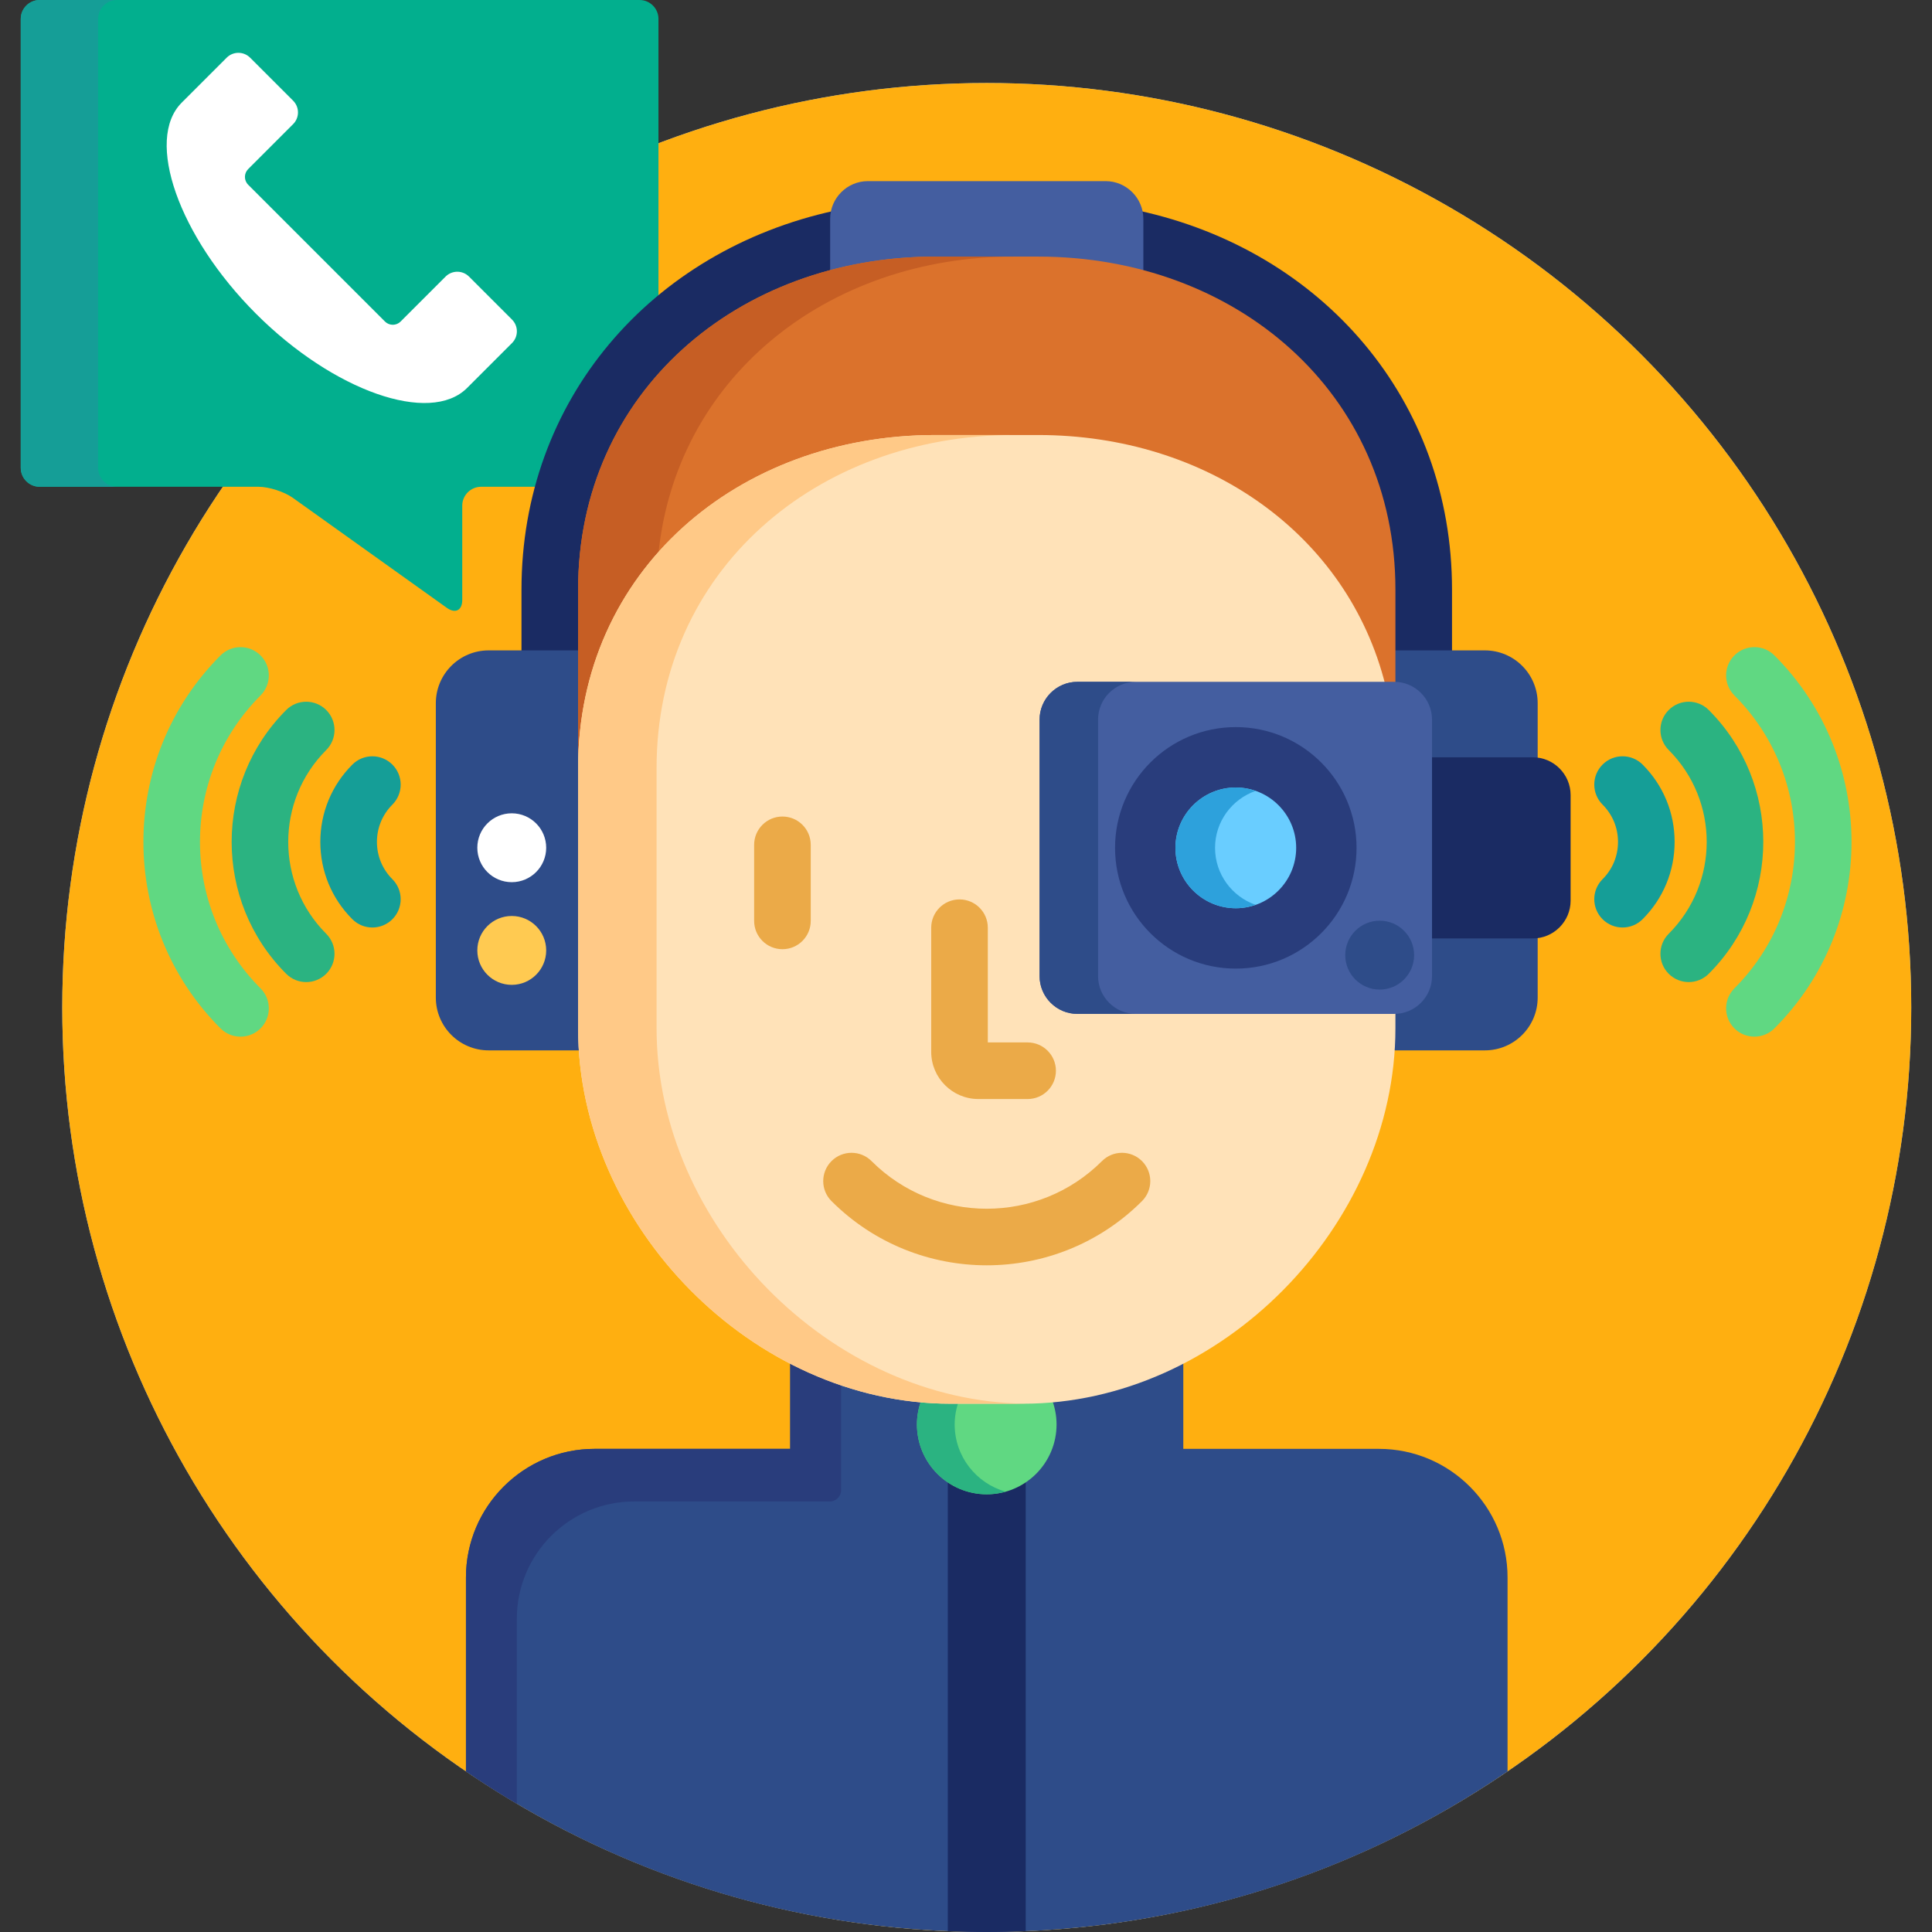 <?xml version="1.0" encoding="iso-8859-1"?>
<!-- Generator: Adobe Illustrator 19.0.0, SVG Export Plug-In . SVG Version: 6.00 Build 0)  -->
<svg version="1.1" id="Capa_1" xmlns="http://www.w3.org/2000/svg" xmlns:xlink="http://www.w3.org/1999/xlink" x="0px" y="0px"
	 viewBox="0 0 512 512" style="enable-background:new 0 0 512 512;" xml:space="preserve">
<rect x="0" y="0" width="512" height="512" fill="#333333" stroke="none"/>
<circle style="fill:#94C2ED;" cx="261.5" cy="267" r="245"/>
<circle style="fill:#FFAF10;" cx="261.5" cy="267" r="245"/>
<path style="fill:#02AF8E;" d="M5.5,5c0-2.75,2.25-5,5-5h159c2.75,0,5,2.25,5,5v119c0,2.75-2.25,5-5,5h-42c-2.75,0-5,2.25-5,5v25
	c0,2.75-1.831,3.692-4.069,2.094l-40.862-29.188C75.331,130.308,71.25,129,68.5,129h-58c-2.75,0-5-2.25-5-5V5z"/>
<path style="fill:#159E97;" d="M26,124V5c0-2.75,2.25-5,5-5H10.5c-2.75,0-5,2.25-5,5v119c0,2.75,2.25,5,5,5H31
	C28.25,129,26,126.75,26,124z"/>
<path style="fill:#FFFFFF;" d="M123.776,102.82c-9.826,9.827-35.443,0.815-55.938-19.682C47.342,62.644,38.329,37.027,48.156,27.2
	l11.913-11.913c1.716-1.717,4.499-1.717,6.216,0L77.68,26.683c1.717,1.717,1.716,4.498,0,6.214L65.766,44.811
	c-1.143,1.142-1.142,3.002-0.001,4.145l36.258,36.257c1.142,1.143,3,1.143,4.144-0.002l11.913-11.912
	c1.716-1.716,4.499-1.716,6.215,0l11.395,11.395c1.717,1.718,1.716,4.5,0,6.216L123.776,102.82z"/>
<g>
	<path style="fill:#1A2B63;" d="M221,58c0-0.755,0.103-1.484,0.28-2.186c-48.827,10.616-83.081,50.263-83.081,100.432v17.114h15
		c0.552,0,1-0.447,1-1v-16.114c0-24.605,9.73-46.975,27.398-62.987c10.969-9.942,24.479-17.032,39.403-20.89V58z"/>
	<path style="fill:#1A2B63;" d="M301.72,55.814C301.896,56.516,302,57.245,302,58v14.369c14.925,3.857,28.434,10.947,39.403,20.89
		c17.668,16.013,27.397,38.382,27.397,62.987v16.114c0,0.553,0.448,1,1,1h15v-17.114C384.801,106.077,350.547,66.431,301.72,55.814z
		"/>
</g>
<path style="fill:#445EA0;" d="M247.862,69h27.276c9.645,0,19.008,1.24,27.862,3.624V58c0-5.5-4.5-10-10-10h-63c-5.5,0-10,4.5-10,10
	v14.624C228.853,70.24,238.218,69,247.862,69z"/>
<g>
	<path style="fill:#2E4C89;" d="M154.199,272.522V172.36H129.5c-7.732,0-14,6.268-14,14v78c0,7.732,6.268,14,14,14h24.905
		C154.273,276.414,154.199,274.468,154.199,272.522z"/>
	<path style="fill:#2E4C89;" d="M393.5,172.36h-24.699v9.333h0.699c4.962,0,9,4.037,9,9v11h27.727c0.433,0,0.856,0.041,1.273,0.1
		V186.36C407.5,178.628,401.232,172.36,393.5,172.36z"/>
	<path style="fill:#2E4C89;" d="M406.227,247.693H378.5v11c0,4.963-4.038,9-9,9h-0.699v4.829c0,1.945-0.074,3.892-0.206,5.838H393.5
		c7.732,0,14-6.268,14-14v-16.768C407.083,247.652,406.661,247.693,406.227,247.693z"/>
</g>
<path style="fill:#1A2B63;" d="M406.227,200.693H378.5v48h27.727c5.5,0,10-4.5,10-10v-28
	C416.227,205.193,411.727,200.693,406.227,200.693z"/>
<path style="fill:#2E4C89;" d="M365.438,383.964h-51.851v-23.722c-13.375,6.98-27.962,10.758-42.46,10.758h-19.253
	c-14.497,0-29.084-3.777-42.459-10.757v23.721h-51.853c-18.79,0-34.079,15.29-34.079,34.08v51.396
	C162.789,496.289,210.307,512,261.5,512s98.711-15.711,138.017-42.56v-51.396C399.517,399.254,384.228,383.964,365.438,383.964z"/>
<path style="fill:#293D7C;" d="M136.966,428.984c0-17.138,13.942-31.08,31.079-31.08h51.853c1.657,0,3-1.343,3-3v-28.863
	c-4.593-1.578-9.104-3.513-13.483-5.798v23.721h-51.853c-18.79,0-34.079,15.29-34.079,34.08v51.396
	c4.392,3,8.892,5.853,13.483,8.568V428.984z"/>
<path style="fill:#1A2B63;" d="M261.5,395c-3.861,0-7.423-1.272-10.32-3.398v120.166c3.424,0.143,6.861,0.232,10.32,0.232
	s6.896-0.09,10.32-0.232V391.602C268.923,393.728,265.361,395,261.5,395z"/>
<path style="fill:#60D882;" d="M271.126,371h-19.253c-2.516,0-5.035-0.12-7.55-0.344c-0.845,2.118-1.323,4.424-1.323,6.844
	c0,10.217,8.283,18.5,18.5,18.5c10.217,0,18.5-8.283,18.5-18.5c0-2.42-0.478-4.726-1.323-6.844
	C276.162,370.88,273.643,371,271.126,371z"/>
<path style="fill:#2BB381;" d="M253,377.5c0-2.292,0.44-4.476,1.204-6.5h-2.331c-2.516,0-5.035-0.12-7.55-0.344
	c-0.845,2.118-1.323,4.424-1.323,6.844c0,10.217,8.283,18.5,18.5,18.5c1.735,0,3.408-0.256,5-0.703
	C258.715,393.113,253,385.981,253,377.5z"/>
<path style="fill:#DB722C;" d="M366.732,181.693h2.768c0.102,0,0.2,0.012,0.301,0.016v-25.463c0-52.281-42.381-88.246-94.663-88.246
	h-27.276c-52.282,0-94.663,35.965-94.663,88.246v49c0-52.281,42.381-88.246,94.663-88.246h27.276
	C319.132,117,356.112,142.469,366.732,181.693z"/>
<path style="fill:#C65E24;" d="M268.663,68h-20.801c-52.282,0-94.663,35.965-94.663,88.246v49c0-22.607,7.929-42.159,21.152-57.076
	C178.474,100.299,219.12,68,268.663,68z"/>
<path style="fill:#FFE2B8;" d="M369.5,267.693h-84c-4.962,0-9-4.037-9-9v-68c0-4.963,4.038-9,9-9h81.674
	c-9.995-40.195-47.405-66.408-92.036-66.408h-27.276c-52.282,0-94.663,35.965-94.663,88.246v68.991
	c0,52.28,46.393,99.478,98.674,99.478h19.253c52.281,0,98.674-47.197,98.674-99.478v-4.845
	C369.7,267.682,369.602,267.693,369.5,267.693z"/>
<g>
	<path style="fill:#FFC987;" d="M369.801,267.693v-0.016c-0.101,0.004-0.199,0.016-0.301,0.016H369.801z"/>
	<path style="fill:#FFC987;" d="M174,272.522v-68.991c0-52.281,42.381-88.246,94.663-88.246h-20.801
		c-52.282,0-94.663,35.965-94.663,88.246v68.991c0,52.28,46.393,99.478,98.674,99.478h19.253c0.258,0,0.516-0.009,0.774-0.011
		C219.936,371.525,174,324.545,174,272.522z"/>
</g>
<g>
	<path style="fill:#EBAA48;" d="M207.355,251.549c-4.142,0-7.5-3.357-7.5-7.5v-20.158c0-4.143,3.358-7.5,7.5-7.5s7.5,3.357,7.5,7.5
		v20.158C214.855,248.191,211.498,251.549,207.355,251.549z"/>
	<path style="fill:#EBAA48;" d="M272.329,291.254h-13.048c-6.893,0-12.5-5.607-12.5-12.5v-32.9c0-4.143,3.358-7.5,7.5-7.5
		s7.5,3.357,7.5,7.5v30.4h10.548c4.142,0,7.5,3.357,7.5,7.5S276.471,291.254,272.329,291.254z"/>
	<path style="fill:#EBAA48;" d="M261.5,335.32c-14.899,0-29.797-5.671-41.14-17.013c-2.929-2.93-2.929-7.678,0-10.607
		c2.929-2.928,7.678-2.928,10.606,0c16.836,16.837,44.23,16.835,61.066,0c2.929-2.928,7.678-2.928,10.607,0
		c2.929,2.93,2.929,7.678,0,10.607C291.297,329.649,276.398,335.32,261.5,335.32z"/>
</g>
<path style="fill:#445EA0;" d="M379.5,258.693c0,5.5-4.5,10-10,10h-84c-5.5,0-10-4.5-10-10v-68c0-5.5,4.5-10,10-10h84
	c5.5,0,10,4.5,10,10V258.693z"/>
<path style="fill:#2E4C89;" d="M291,258.693v-68c0-5.5,4.5-10,10-10h-15.5c-5.5,0-10,4.5-10,10v68c0,5.5,4.5,10,10,10H301
	C295.5,268.693,291,264.193,291,258.693z"/>
<circle style="fill:#293D7C;" cx="327.5" cy="224.69" r="32"/>
<path style="fill:#69CDFF;" d="M327.5,240.693c-8.822,0-16-7.177-16-16s7.178-16,16-16s16,7.177,16,16
	C343.5,233.517,336.322,240.693,327.5,240.693z"/>
<path style="fill:#2DA1DC;" d="M322,224.693c0-6.982,4.502-12.918,10.75-15.098c-1.648-0.574-3.409-0.902-5.25-0.902
	c-8.822,0-16,7.177-16,16s7.178,16,16,16c1.841,0,3.602-0.328,5.25-0.902C326.502,237.611,322,231.676,322,224.693z"/>
<circle style="fill:#FFCA51;" cx="135.62" cy="251.87" r="9.126"/>
<circle style="fill:#FFFFFF;" cx="135.62" cy="224.66" r="9.126"/>
<circle style="fill:#2E4C89;" cx="365.63" cy="253.12" r="9.126"/>
<path style="fill:#60D882;" d="M63.743,274.727c-1.92,0-3.839-0.732-5.304-2.197c-27.247-27.249-27.247-71.585,0-98.833
	c2.929-2.928,7.678-2.928,10.606,0c2.929,2.93,2.929,7.678,0,10.607c-21.399,21.398-21.399,56.219,0,77.62
	c2.929,2.929,2.928,7.678,0,10.607C67.582,273.994,65.662,274.727,63.743,274.727z"/>
<path style="fill:#2BB381;" d="M81.148,260.262c-1.919,0-3.839-0.732-5.303-2.196c-19.272-19.272-19.271-50.632,0.002-69.906
	c2.929-2.928,7.678-2.928,10.606,0c2.929,2.93,2.929,7.678,0,10.607c-13.425,13.425-13.426,35.268-0.002,48.691
	c2.929,2.93,2.929,7.678,0,10.607C84.987,259.529,83.068,260.262,81.148,260.262z"/>
<path style="fill:#159E97;" d="M98.681,245.799c-1.92,0-3.838-0.732-5.303-2.196c-5.473-5.473-8.488-12.75-8.488-20.49
	s3.015-15.018,8.488-20.49c2.93-2.928,7.678-2.929,10.607,0.001c2.929,2.929,2.928,7.678,0,10.607
	c-2.64,2.64-4.094,6.149-4.094,9.883s1.454,7.243,4.094,9.883c2.929,2.929,2.929,7.678,0,10.606
	C102.52,245.066,100.6,245.799,98.681,245.799z"/>
<path style="fill:#60D882;" d="M464.937,274.723c-1.919,0-3.839-0.732-5.303-2.196c-2.929-2.93-2.929-7.678,0-10.607
	c21.399-21.398,21.399-56.219,0-77.62c-2.929-2.929-2.928-7.678,0-10.606c2.929-2.929,7.678-2.928,10.607,0.001
	c27.247,27.249,27.247,71.585,0,98.833C468.776,273.99,466.857,274.723,464.937,274.723z"/>
<path style="fill:#2BB381;" d="M447.53,260.26c-1.919,0-3.839-0.732-5.303-2.196c-2.929-2.93-2.929-7.678,0-10.607
	c13.425-13.425,13.426-35.268,0.002-48.691c-2.929-2.93-2.929-7.678,0-10.607c2.929-2.928,7.678-2.928,10.606,0
	c19.272,19.273,19.271,50.632-0.002,69.906C451.369,259.527,449.45,260.26,447.53,260.26z"/>
<path style="fill:#159E97;" d="M430,245.797c-1.919,0-3.839-0.732-5.304-2.197c-2.929-2.929-2.928-7.678,0-10.606
	c2.64-2.64,4.094-6.149,4.094-9.883s-1.454-7.243-4.094-9.883c-2.929-2.929-2.929-7.678,0-10.606
	c2.929-2.93,7.677-2.929,10.607-0.001c5.473,5.473,8.488,12.75,8.488,20.49s-3.015,15.018-8.488,20.49
	C433.838,245.064,431.919,245.797,430,245.797z"/>
<g>
</g>
<g>
</g>
<g>
</g>
<g>
</g>
<g>
</g>
<g>
</g>
<g>
</g>
<g>
</g>
<g>
</g>
<g>
</g>
<g>
</g>
<g>
</g>
<g>
</g>
<g>
</g>
<g>
</g>
</svg>
